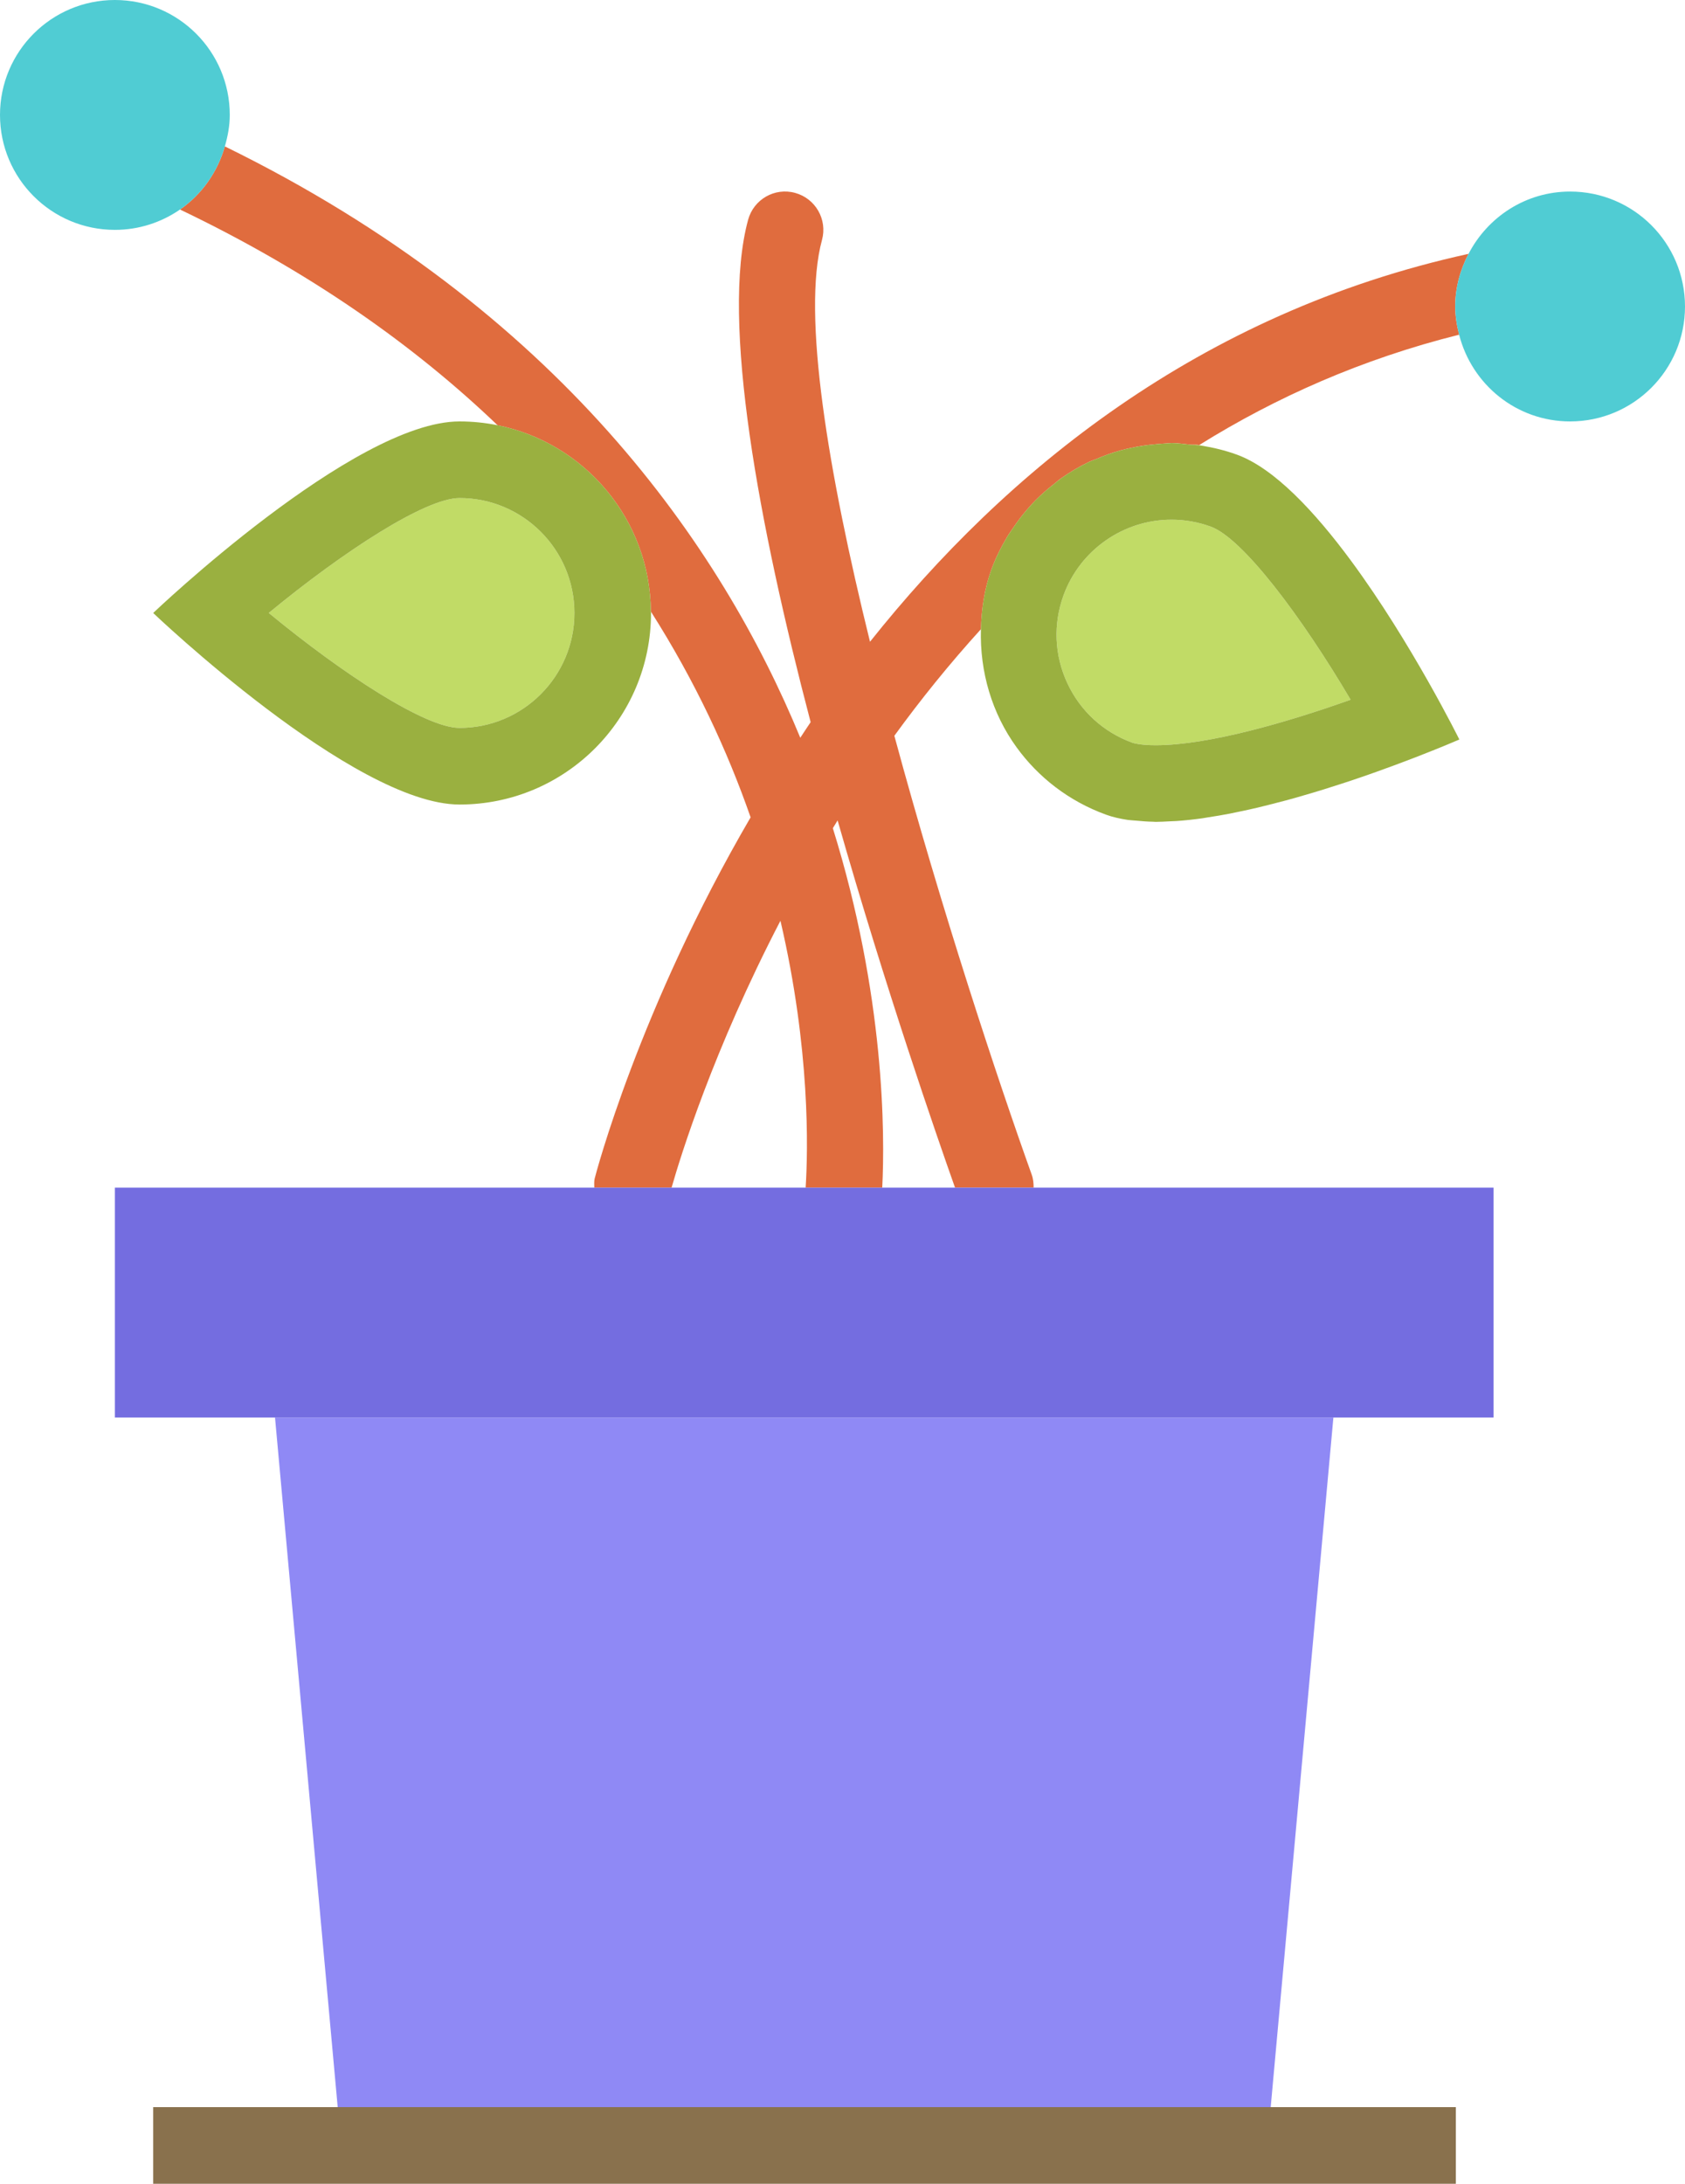 <?xml version="1.0" encoding="utf-8"?>
<!-- Generator: Adobe Illustrator 19.2.0, SVG Export Plug-In . SVG Version: 6.00 Build 0)  -->
<svg version="1.1" id="plants" xmlns="http://www.w3.org/2000/svg" xmlns:xlink="http://www.w3.org/1999/xlink" x="0px" y="0px"
	 viewBox="0 0 176 228" enable-background="new 0 0 176 228" xml:space="preserve">
<g>
	<path fill="none" d="M81.519,96.133c-7,13.461-10.444,24.602-11.371,27.867h14.002
		C84.402,120.098,84.646,109.539,81.519,96.133z"/>
	<path fill="none" d="M87.49,85.656c-0.168,0.269-0.334,0.539-0.498,0.812c5.444,17.508,5.441,31.973,5.16,37.531
		h7.602C97.834,118.586,92.5,103.199,87.49,85.656z"/>
	<polygon fill="#8F89F5" points="35.273,220 132.726,220 139.274,148 28.726,148 	"/>
	<polygon fill="#89714D" points="16,220 16,228 36,228 132,228 152.062,228 152.062,220 132.726,220 35.273,220 	"/>
	<path fill="#E06C3E" d="M153.391,26.504c-28.145,6.16-48.389,22.746-62.518,40.5c-4.362-17.688-7.131-34.192-5.014-41.953
		c0.58-2.129-0.676-4.328-2.806-4.91c-2.139-0.59-4.33,0.676-4.912,2.808c-2.881,10.562,1.14,31.906,6.531,52.449
		c-0.373,0.543-0.717,1.086-1.081,1.629c-8.232-19.988-25.209-44.652-60.105-61.742
		c-0.774,2.703-2.426,5.031-4.684,6.59c13.713,6.559,24.568,14.289,33.17,22.524
		c9.092,1.836,15.937,9.832,16.012,19.449c4.65,7.301,8.018,14.598,10.418,21.488
		c-11.68,20.027-16.19,37.32-16.283,37.695c-0.082,0.328-0.045,0.644-0.045,0.969h8.074
		c0.928-3.266,4.371-14.406,11.371-27.867c3.127,13.406,2.883,23.965,2.631,27.867h8.002
		c0.281-5.558,0.283-20.024-5.16-37.531c0.164-0.274,0.33-0.543,0.498-0.812
		C92.5,103.199,97.834,118.586,99.754,124h8.209c0-0.449-0.037-0.906-0.197-1.352
		c-3.535-9.852-9.453-27.738-14.35-45.828c2.728-3.758,5.744-7.496,9.043-11.129c0.059-2.09,0.356-4.2,1.11-6.27
		c0.43-1.184,0.986-2.278,1.604-3.324c0.189-0.324,0.406-0.617,0.613-0.926c0.474-0.711,0.982-1.383,1.535-2.02
		c0.26-0.297,0.52-0.59,0.795-0.871c0.623-0.633,1.285-1.211,1.982-1.754c0.232-0.18,0.449-0.383,0.69-0.554
		c0.949-0.676,1.949-1.266,2.998-1.766c0.221-0.102,0.453-0.172,0.678-0.266c0.85-0.367,1.717-0.684,2.612-0.926
		c0.369-0.106,0.742-0.18,1.117-0.262c0.804-0.172,1.617-0.293,2.443-0.363c0.379-0.035,0.75-0.078,1.131-0.09
		c0.201-0.004,0.396-0.043,0.598-0.043c0.639,0,1.283,0.101,1.926,0.164c0.324,0.035,0.644,0,0.967,0.047
		c7.982-4.977,17.002-8.988,27.152-11.524C152.168,34,152,33.024,152,32C152,30.008,152.531,28.16,153.391,26.504z"/>
	<path fill="#C1DB66" d="M148.59,78.777c-0.234,0.094-0.471,0.188-0.723,0.285
		C148.123,78.961,148.351,78.875,148.59,78.777z"/>
	<path fill="#C1DB66" d="M152.15,77.328c-0.02,0.008-0.062,0.028-0.086,0.035
		C152.095,77.352,152.125,77.34,152.15,77.328z"/>
	<path fill="#C1DB66" d="M126.15,85.34c-0.178,0.027-0.359,0.062-0.535,0.09
		C125.791,85.402,125.973,85.367,126.15,85.34z"/>
	<path fill="#C1DB66" d="M129.478,84.734c-0.346,0.07-0.691,0.148-1.035,0.215
		C128.787,84.883,129.133,84.805,129.478,84.734z"/>
	<path fill="#C1DB66" d="M122.916,85.719c-0.242,0.02-0.469,0.016-0.705,0.031
		C122.447,85.734,122.674,85.738,122.916,85.719z"/>
	<path fill="#C1DB66" d="M122.363,54.258c-5.025,0-9.558,3.172-11.277,7.898c-1.098,3.012-0.955,6.273,0.4,9.176
		c1.354,2.906,3.76,5.11,6.772,6.207c0.125,0.043,0.83,0.269,2.445,0.269c5.56,0,13.869-2.441,20.371-4.75
		c-5.125-8.687-11.272-16.859-14.608-18.074C125.137,54.5,123.756,54.258,122.363,54.258z"/>
	<path fill="#C1DB66" d="M120.445,85.793c-0.619-0.008-1.197-0.058-1.771-0.113
		C119.248,85.734,119.824,85.785,120.445,85.793z"/>
	<path fill="#C1DB66" d="M106.181,78.02c2.262,3.121,5.447,5.621,9.34,7.035c0.691,0.254,1.463,0.426,2.285,0.551
		c-0.822-0.125-1.594-0.297-2.285-0.551C111.629,83.641,108.443,81.141,106.181,78.02z"/>
	<path fill="#C1DB66" d="M132.482,84.043c-0.381,0.098-0.76,0.192-1.139,0.282
		C131.723,84.234,132.101,84.141,132.482,84.043z"/>
	<path fill="#C1DB66" d="M146.57,79.555c-0.258,0.098-0.506,0.191-0.776,0.293
		C146.068,79.746,146.31,79.652,146.57,79.555z"/>
	<path fill="#C1DB66" d="M150.211,78.133c-0.18,0.074-0.375,0.152-0.572,0.23
		C149.844,78.281,150.025,78.207,150.211,78.133z"/>
	<path fill="#C1DB66" d="M151.418,77.637c-0.115,0.047-0.262,0.109-0.394,0.164
		C151.166,77.742,151.297,77.688,151.418,77.637z"/>
	<path fill="#C1DB66" d="M140.94,81.562c-0.266,0.086-0.547,0.176-0.818,0.266
		C140.394,81.738,140.672,81.648,140.94,81.562z"/>
	<path fill="#C1DB66" d="M143.734,80.598c-0.09,0.031-0.172,0.062-0.266,0.094
		C143.562,80.66,143.642,80.629,143.734,80.598z"/>
	<path fill="#C1DB66" d="M138.232,82.43c-0.344,0.11-0.691,0.211-1.039,0.316
		C137.541,82.641,137.889,82.539,138.232,82.43z"/>
	<path fill="#C1DB66" d="M135.402,83.27c-0.375,0.105-0.754,0.207-1.133,0.312
		C134.65,83.476,135.025,83.375,135.402,83.27z"/>
	<path fill="#C1DB66" d="M110.097,50.527c0.232-0.18,0.449-0.383,0.69-0.554
		C110.547,50.144,110.33,50.348,110.097,50.527z"/>
	<path fill="#C1DB66" d="M117.074,47.016c0.367-0.106,0.742-0.18,1.117-0.262
		C117.816,46.836,117.443,46.91,117.074,47.016z"/>
	<path fill="#C1DB66" d="M113.785,48.207c0.219-0.102,0.453-0.172,0.678-0.266
		C114.238,48.035,114.006,48.106,113.785,48.207z"/>
	<path fill="#C1DB66" d="M107.32,53.152c0.26-0.297,0.52-0.59,0.795-0.871
		C107.84,52.562,107.58,52.856,107.32,53.152z"/>
	<path fill="#C1DB66" d="M120.635,46.391c0.377-0.035,0.752-0.078,1.131-0.09
		C121.385,46.312,121.013,46.356,120.635,46.391z"/>
	<path fill="#C1DB66" d="M105.172,56.098c0.189-0.32,0.408-0.617,0.613-0.926
		C105.578,55.48,105.361,55.774,105.172,56.098z"/>
	<path fill="#C1DB66" d="M125.506,46.527c-0.084-0.012-0.166-0.047-0.25-0.058c-0.323-0.047-0.643-0.012-0.967-0.047
		C124.695,46.465,125.1,46.465,125.506,46.527z"/>
	<path fill="#9AB040" d="M124.289,46.422c-0.643-0.063-1.287-0.164-1.926-0.164c-0.201,0-0.396,0.039-0.598,0.043
		c-0.379,0.012-0.754,0.055-1.131,0.09c-0.826,0.07-1.639,0.191-2.443,0.363c-0.375,0.082-0.75,0.156-1.117,0.262
		c-0.895,0.242-1.762,0.559-2.612,0.926c-0.224,0.094-0.459,0.164-0.678,0.266c-1.049,0.5-2.049,1.09-2.998,1.766
		c-0.24,0.172-0.457,0.375-0.69,0.554c-0.697,0.543-1.359,1.121-1.982,1.754
		c-0.275,0.281-0.535,0.574-0.795,0.871c-0.553,0.637-1.061,1.308-1.535,2.02
		c-0.205,0.308-0.424,0.605-0.613,0.926c-0.617,1.047-1.174,2.141-1.604,3.324c-0.754,2.07-1.051,4.18-1.11,6.27
		c-0.127,4.453,1.156,8.793,3.723,12.328c2.262,3.121,5.447,5.621,9.34,7.035c0.691,0.254,1.463,0.426,2.285,0.551
		c0.275,0.039,0.58,0.047,0.867,0.074c0.574,0.055,1.152,0.106,1.771,0.113c0.09,0,0.166,0.016,0.258,0.016
		c0.484,0,1-0.035,1.508-0.058c0.236-0.016,0.463-0.012,0.705-0.031c0.875-0.062,1.776-0.16,2.699-0.289
		c0.176-0.027,0.358-0.062,0.535-0.09c0.756-0.114,1.52-0.242,2.293-0.391c0.344-0.066,0.69-0.144,1.035-0.215
		c0.621-0.129,1.24-0.262,1.865-0.41c0.379-0.09,0.758-0.184,1.139-0.282c0.598-0.148,1.193-0.301,1.787-0.461
		c0.379-0.106,0.758-0.207,1.133-0.312c0.604-0.172,1.197-0.348,1.791-0.524c0.348-0.105,0.696-0.207,1.039-0.316
		c0.643-0.199,1.268-0.398,1.889-0.602c0.271-0.09,0.553-0.18,0.818-0.266c0.873-0.293,1.72-0.582,2.529-0.871
		c0.094-0.032,0.176-0.063,0.266-0.094c0.719-0.258,1.406-0.508,2.06-0.75c0.27-0.102,0.518-0.195,0.776-0.293
		c0.451-0.168,0.887-0.336,1.297-0.492c0.252-0.098,0.488-0.191,0.723-0.285c0.375-0.144,0.722-0.281,1.049-0.414
		c0.197-0.078,0.392-0.156,0.572-0.23c0.305-0.125,0.566-0.23,0.813-0.332c0.133-0.055,0.279-0.117,0.394-0.164
		c0.275-0.113,0.484-0.203,0.646-0.274c0.024-0.008,0.066-0.027,0.086-0.035c0.174-0.074,0.281-0.121,0.281-0.121
		s-5.019-10.141-11.318-18.668c-3.779-5.117-8.018-9.656-11.91-11.07c-1.223-0.445-2.459-0.742-3.697-0.942
		C125.1,46.465,124.695,46.465,124.289,46.422z M141.074,73.058c-6.502,2.309-14.811,4.75-20.371,4.75
		c-1.615,0-2.32-0.226-2.445-0.269c-3.012-1.098-5.418-3.301-6.772-6.207c-1.356-2.902-1.498-6.164-0.4-9.176
		c1.719-4.727,6.252-7.898,11.277-7.898c1.393,0,2.774,0.242,4.104,0.726
		C129.803,56.199,135.949,64.371,141.074,73.058z"/>
	<path fill="#C1DB66" d="M48,52c-3.567,0-12.145,5.582-19.928,11.996C35.865,70.414,44.447,76,48,76c6.617,0,12-5.383,12-12
		S54.617,52,48,52z"/>
	<path fill="#9AB040" d="M51.973,44.398C50.688,44.141,49.361,44,48,44c-11.045,0-32,20-32,20s20.955,20,32,20
		c11.045,0,20-8.953,20-20c0-0.055-0.016-0.102-0.016-0.152C67.91,54.23,61.064,46.234,51.973,44.398z M48,76
		c-3.553,0-12.135-5.586-19.928-12.004C35.855,57.582,44.434,52,48,52c6.617,0,12,5.383,12,12S54.617,76,48,76z"/>
	<path fill="#50CCD3" d="M164,20c-4.637,0-8.611,2.656-10.609,6.504C152.531,28.16,152,30.008,152,32
		c0,1.024,0.168,2,0.408,2.945C153.728,40.141,158.394,44,164,44c6.627,0,12-5.371,12-12S170.627,20,164,20z"/>
	<path fill="#50CCD3" d="M23.486,15.285C23.787,14.234,24,13.148,24,12c0-6.629-5.373-12-12-12C5.373,0,0,5.371,0,12
		s5.373,12,12,12c2.529,0,4.867-0.789,6.803-2.125C21.06,20.316,22.713,17.988,23.486,15.285z"/>
	<polygon fill="#746DE0" points="92.152,124 84.15,124 70.148,124 62.074,124 12,124 12,148 28.726,148 139.274,148 156,148 
		156,124 107.963,124 99.754,124 	"/>
</g>
</svg>
